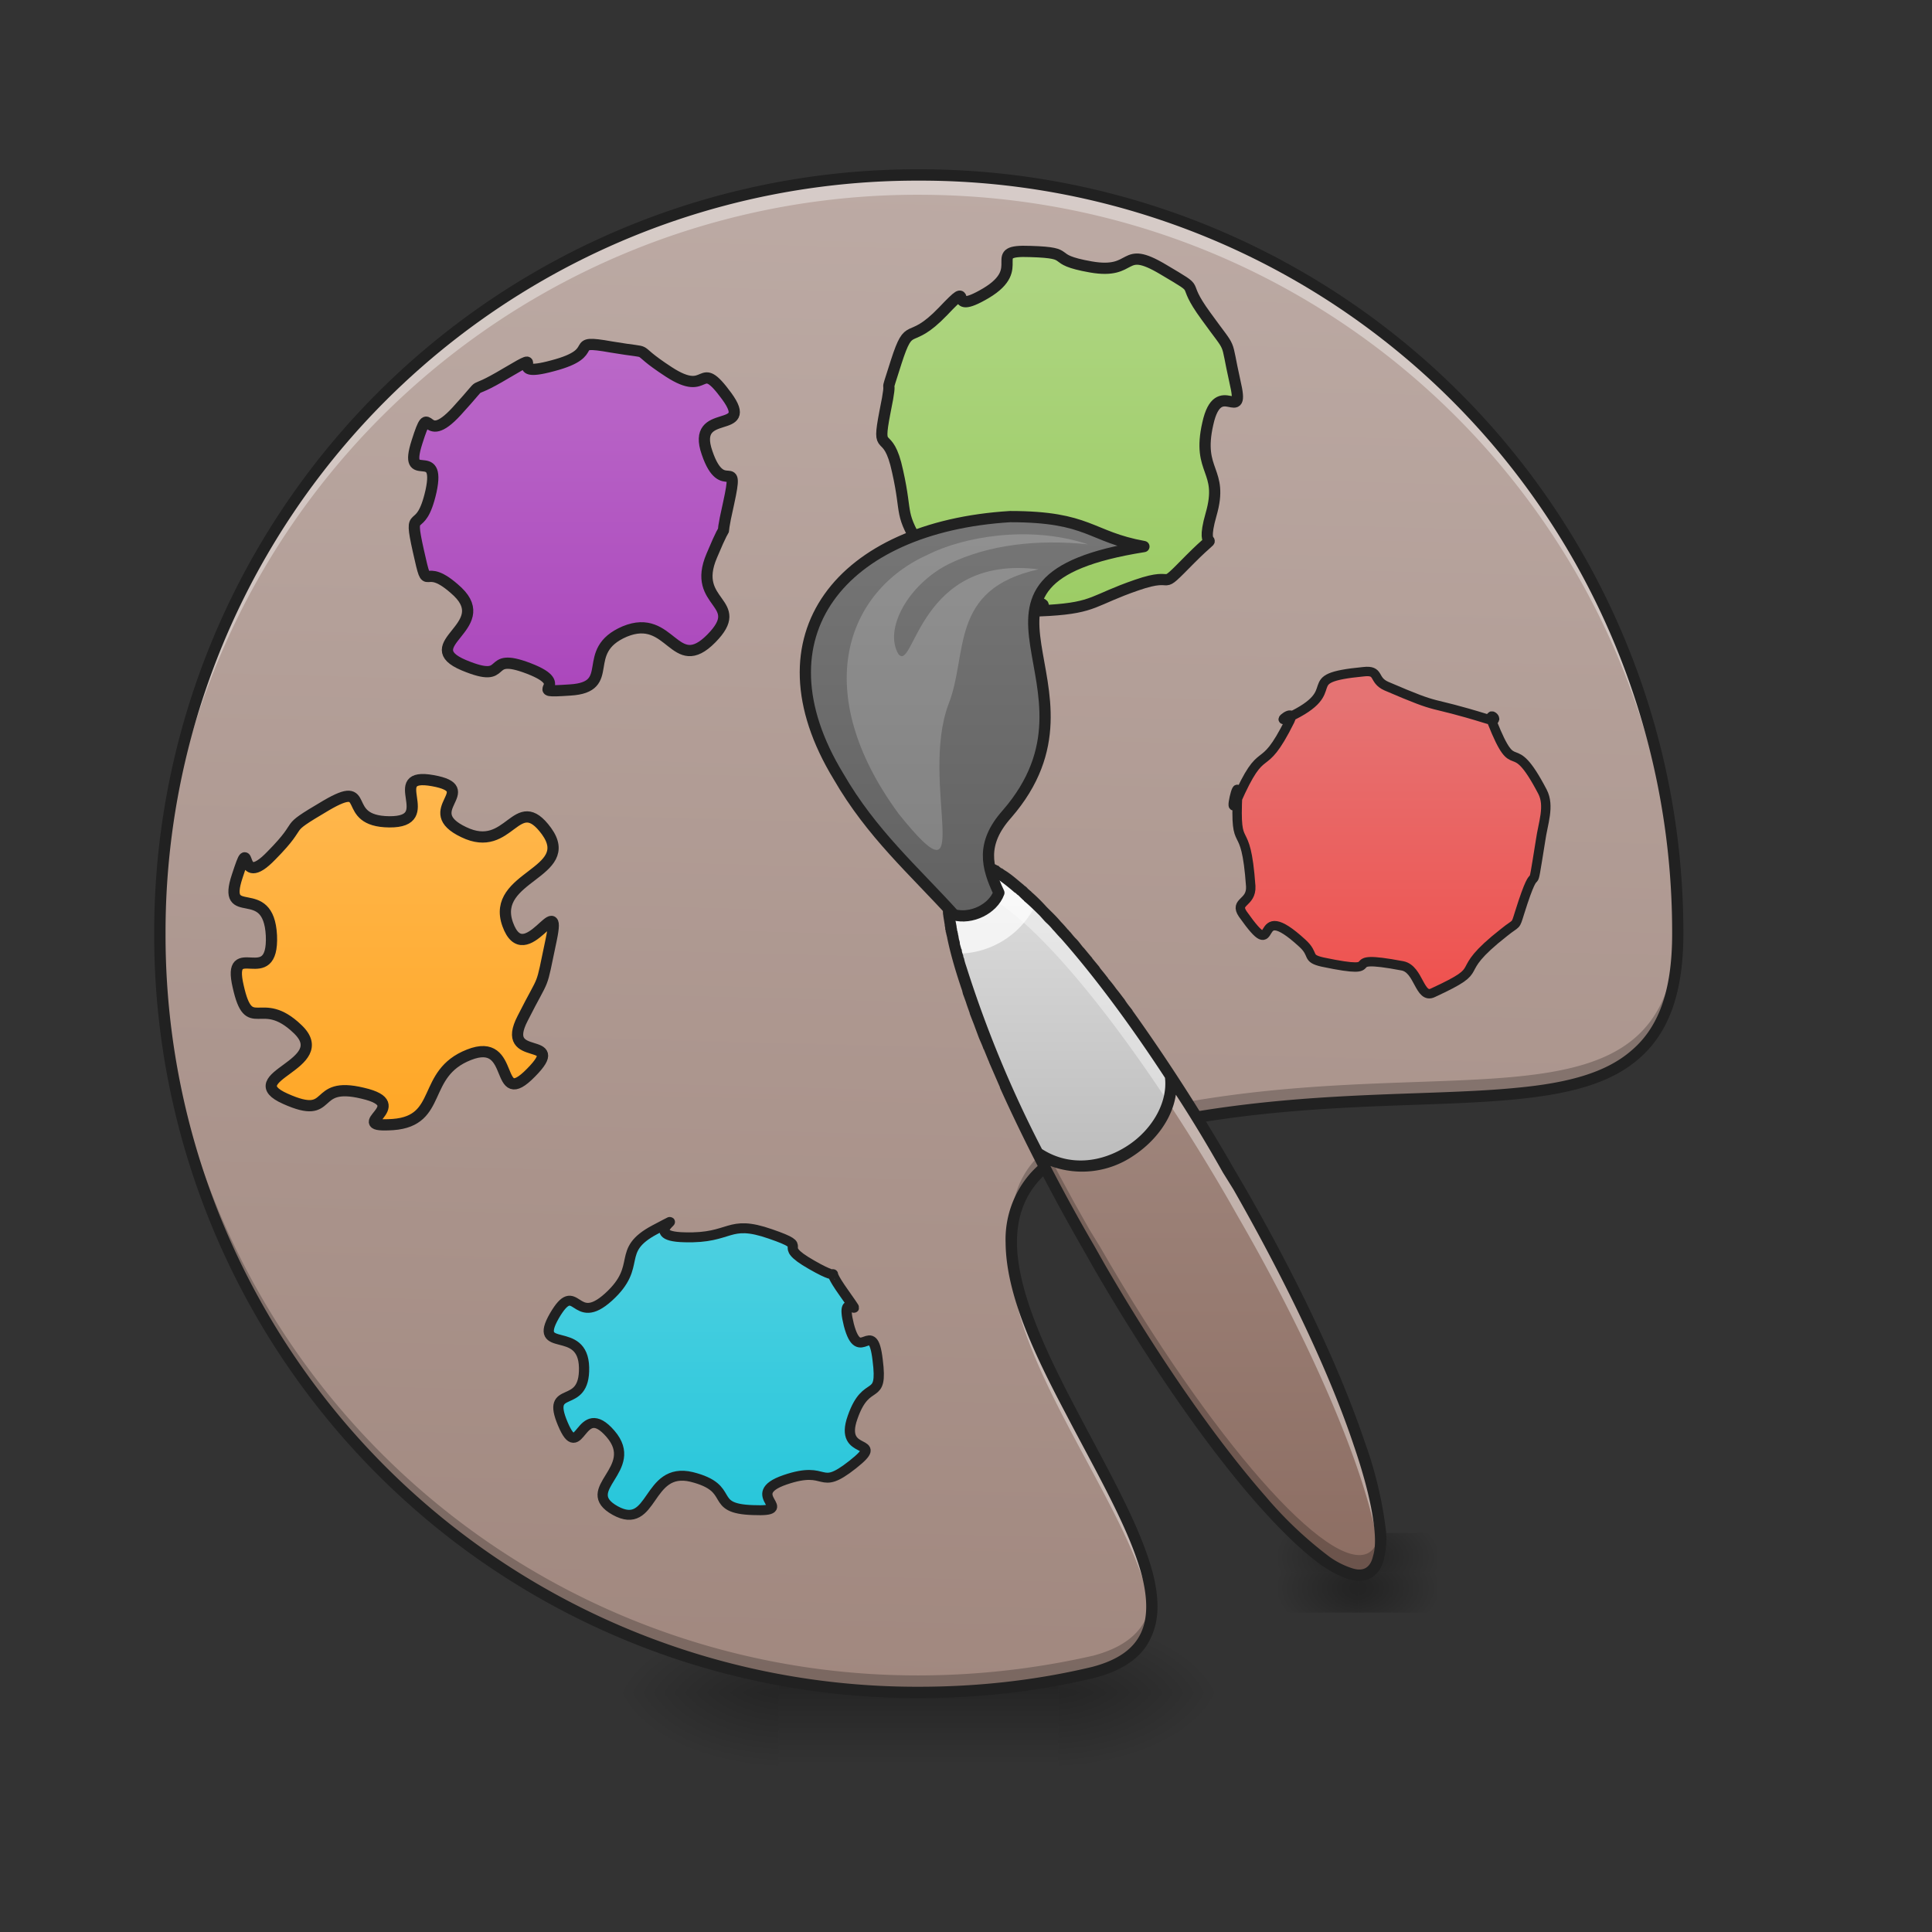 <svg xmlns="http://www.w3.org/2000/svg" width="16pt" height="16pt" viewBox="0 0 16 16"><rect x="0" y="0" width="16" height="16" fill="#333333" stroke="none"/><defs><radialGradient id="a" gradientUnits="userSpaceOnUse" cx="450.909" cy="189.579" fx="450.909" fy="189.579" r="21.167" gradientTransform="matrix(0 -.039 -.07 0 21.93 31.798)"><stop offset="0" stop-opacity=".314"/><stop offset=".222" stop-opacity=".275"/><stop offset="1" stop-opacity="0"/></radialGradient><radialGradient id="b" gradientUnits="userSpaceOnUse" cx="450.909" cy="189.579" fx="450.909" fy="189.579" r="21.167" gradientTransform="matrix(0 .039 .07 0 -6.716 -3.764)"><stop offset="0" stop-opacity=".314"/><stop offset=".222" stop-opacity=".275"/><stop offset="1" stop-opacity="0"/></radialGradient><radialGradient id="c" gradientUnits="userSpaceOnUse" cx="450.909" cy="189.579" fx="450.909" fy="189.579" r="21.167" gradientTransform="matrix(0 -.039 .07 0 -6.716 31.798)"><stop offset="0" stop-opacity=".314"/><stop offset=".222" stop-opacity=".275"/><stop offset="1" stop-opacity="0"/></radialGradient><radialGradient id="d" gradientUnits="userSpaceOnUse" cx="450.909" cy="189.579" fx="450.909" fy="189.579" r="21.167" gradientTransform="matrix(0 .039 -.07 0 21.93 -3.764)"><stop offset="0" stop-opacity=".314"/><stop offset=".222" stop-opacity=".275"/><stop offset="1" stop-opacity="0"/></radialGradient><linearGradient id="e" gradientUnits="userSpaceOnUse" x1="255.323" y1="233.5" x2="255.323" y2="254.667" gradientTransform="matrix(.007 0 0 .031 5.902 6.72)"><stop offset="0" stop-opacity=".275"/><stop offset="1" stop-opacity="0"/></linearGradient><linearGradient id="f" gradientUnits="userSpaceOnUse" x1="222.223" y1="233.5" x2="232.806" y2="-168.667" gradientTransform="matrix(.031 0 0 .031 -.33 6.72)"><stop offset="0" stop-color="#a1887f"/><stop offset="1" stop-color="#bcaaa4"/></linearGradient><linearGradient id="g" gradientUnits="userSpaceOnUse" x1="316.08" y1="-15.064" x2="316.08" y2="-105.023" gradientTransform="scale(.807)"><stop offset="0" stop-color="#26c6da"/><stop offset="1" stop-color="#4dd0e1"/></linearGradient><linearGradient id="h" gradientUnits="userSpaceOnUse" x1="316.08" y1="-15.064" x2="316.08" y2="-105.023"><stop offset="0" stop-color="#ffa726"/><stop offset="1" stop-color="#ffb74d"/></linearGradient><linearGradient id="i" gradientUnits="userSpaceOnUse" x1="316.08" y1="-15.064" x2="316.08" y2="-105.023"><stop offset="0" stop-color="#ab47bc"/><stop offset="1" stop-color="#ba68c8"/></linearGradient><linearGradient id="j" gradientUnits="userSpaceOnUse" x1="316.08" y1="-15.064" x2="316.08" y2="-105.023"><stop offset="0" stop-color="#9ccc65"/><stop offset="1" stop-color="#aed581"/></linearGradient><radialGradient id="k" gradientUnits="userSpaceOnUse" cx="450.909" cy="189.579" fx="450.909" fy="189.579" r="21.167" gradientTransform="matrix(0 -.02 -.035 0 17.829 21.915)"><stop offset="0" stop-opacity=".314"/><stop offset=".222" stop-opacity=".275"/><stop offset="1" stop-opacity="0"/></radialGradient><radialGradient id="l" gradientUnits="userSpaceOnUse" cx="450.909" cy="189.579" fx="450.909" fy="189.579" r="21.167" gradientTransform="matrix(0 .02 .035 0 4.663 4.134)"><stop offset="0" stop-opacity=".314"/><stop offset=".222" stop-opacity=".275"/><stop offset="1" stop-opacity="0"/></radialGradient><radialGradient id="m" gradientUnits="userSpaceOnUse" cx="450.909" cy="189.579" fx="450.909" fy="189.579" r="21.167" gradientTransform="matrix(0 -.02 .035 0 4.663 21.915)"><stop offset="0" stop-opacity=".314"/><stop offset=".222" stop-opacity=".275"/><stop offset="1" stop-opacity="0"/></radialGradient><radialGradient id="n" gradientUnits="userSpaceOnUse" cx="450.909" cy="189.579" fx="450.909" fy="189.579" r="21.167" gradientTransform="matrix(0 .02 -.035 0 17.829 4.134)"><stop offset="0" stop-opacity=".314"/><stop offset=".222" stop-opacity=".275"/><stop offset="1" stop-opacity="0"/></radialGradient><linearGradient id="o" gradientUnits="userSpaceOnUse" x1="187.386" y1="195.04" x2="256.178" y2="75.89" gradientTransform="scale(.031) rotate(-30 650.283 122.346)"><stop offset="0" stop-color="#8d6e63"/><stop offset="1" stop-color="#a1887f"/></linearGradient><linearGradient id="p" gradientUnits="userSpaceOnUse" x1="221.972" y1="92.803" x2="264.305" y2="19.479" gradientTransform="scale(.031) rotate(-30 650.283 122.346)"><stop offset="0" stop-color="#bdbdbd"/><stop offset="1" stop-color="#e0e0e0"/></linearGradient><linearGradient id="q" gradientUnits="userSpaceOnUse" x1="243.417" y1="64.167" x2="243.417" y2="-41.667" gradientTransform="translate(0 -31.75)"><stop offset="0" stop-color="#616161"/><stop offset="1" stop-color="#757575"/></linearGradient><linearGradient id="r" gradientUnits="userSpaceOnUse" x1="316.08" y1="-15.064" x2="316.08" y2="-105.023"><stop offset="0" stop-color="#ef5350"/><stop offset="1" stop-color="#e57373"/></linearGradient></defs><path d="M8.766 14.016h1.324v-.66H8.766zm0 0" fill="url(#a)"/><path d="M6.45 14.016H5.124v.664h1.324zm0 0" fill="url(#b)"/><path d="M6.45 14.016H5.124v-.66h1.324zm0 0" fill="url(#c)"/><path d="M8.766 14.016h1.324v.664H8.766zm0 0" fill="url(#d)"/><path d="M6.45 13.852h2.316v.828H6.449zm0 0" fill="url(#e)"/><path d="M7.61 1.45a6.268 6.268 0 0 0-6.286 6.284c0 3.48 2.801 6.282 6.285 6.282.496 0 .98-.055 1.446-.164 1.86-.497-2.438-3.805.207-4.465 2.648-.66 4.633.332 4.633-1.653A6.27 6.27 0 0 0 7.609 1.45zm0 0" fill="url(#f)"/><path d="M271.947-23.502c-10.498 3.691 3.35 7.844-7.595 7.383-10.833-.346-3.797-5.307-14.518-8.075-10.722-2.654-8.935 13.381-18.093 8.19-9.046-5.191 6.143-10.036-1.117-18.688s-7.148 7.614-11.28-2.423c-4.132-10.036 5.25-3 5.026-13.728-.223-10.613-12.285-3.114-7.036-12.574 5.36-9.46 4.579 3.115 12.843-4.614 8.265-7.73 1.452-11.19 10.945-16.382 9.493-5.075-4.355 1.615 7.036 1.846 11.28.346 10.052-4.499 20.327-.807 10.386 3.691.447 2.076 9.716 7.498 9.158 5.422 1.787-1.615 7.706 6.922 5.808 8.536-1.34-2.308 1.117 7.729 2.569 10.036 5.584-2.192 6.813 8.537 1.34 10.728-2.569 4.037-5.92 13.958-3.462 9.921 8.377 4.73 0 11.536-8.376 6.806-5.472 0-15.97 3.692zm0 0" transform="matrix(.035 0 0 .034 -3.016 13.054)" fill="url(#g)" stroke-width="2.421" stroke-linecap="round" stroke-linejoin="round" stroke="#212121"/><path d="M338.093-33.947c-12.75 5-6.875 17.623-20.248 18.623-13.374.875 5.999-5.125-8.125-8.374-13.998-3.375-7.249 7.5-20.623 1.5-13.248-5.875 13.249-9.124 3.25-18.624-9.874-9.499-12.874 2-15.873-11.373-3.125-13.374 9.499 1.25 8.874-13.624-.75-14.749-13.374-3.125-9.124-15.874 4.124-12.623-.375 4.375 9.124-5.5 9.624-9.748 2.124-5.999 14.623-13.373 12.624-7.374 3.375 4.25 16.874 4.375 13.498.125-1.625-13.374 11.624-11 13.123 2.376-4.125 7.875 8.249 13.75 12.374 5.999 13.998-11.374 22.123-.25 8.124 11.248-14.999 11.998-10.374 24.872 4.624 12.874 14.623-10.249 11.624 4.125-3 14.248-1.375 8.624-7.625 20.998-6.374 12.249 12.374 4.25 2.25 14.498-10.124 10.374-3.75-9.874-16.623-4.75zm0 0" transform="matrix(.031 0 0 .031 -6.598 9.788)" fill="url(#h)" stroke-width="3" stroke-linecap="round" stroke-linejoin="round" stroke="#212121"/><path d="M331.926-30.97c-12.249 5.25-1.875 14.874-14.623 15.624-12.874.875 1.374-1-11-5.75-12.373-4.749-4.499 4.5-17.373-.874-12.998-5.5 8.125-10.25-1.625-19.623-9.874-9.25-7.624 2-10.499-10.874-2.874-12.874.5-3.25 3.375-15.999 2.75-12.749-7.624-1-3.75-13.124 3.875-12.248 1.25 2 10.624-8.249 9.25-10.124 1.25-3 13.374-10.249 11.999-7.124-1.5 1.875 12.249-1.875 13.874-3.624 3.125-7.249 15.749-5 12.623 2.126 4.124-.624 15.248 6.625 11.124 7.25 7.624-4.25 15.499 6.5 7.749 10.624-9.625 2.624-5.25 15.123 4.25 12.499 8.75-.25 5.75 13.499-3.125 13.749 1 .875-4.5 13.999-5.625 13.123 9.624 12.248-.125 22.122-9.874 10-10.749-6.999-23.123-1.874zm0 0" transform="matrix(.031 0 0 .031 -5.116 6.19)" fill="url(#i)" stroke-width="3" stroke-linecap="round" stroke-linejoin="round" stroke="#212121"/><path d="M7.61 1.45a6.268 6.268 0 0 0-6.286 6.284v.082A6.271 6.271 0 0 1 7.61 1.613c3.45 0 6.23 2.75 6.282 6.184 0-.02.004-.043.004-.063A6.27 6.27 0 0 0 7.609 1.45zm.769 8.925c-.07.89 1.074 2.21 1.156 3.008.086-.727-1.086-2.059-1.156-3.008zm0 0" fill="#fff" fill-opacity=".392"/><path d="M13.89 7.648c-.035 1.91-2.007.942-4.628 1.598-.696.172-.91.531-.883.973.023-.375.262-.676.883-.832 2.648-.66 4.633.332 4.633-1.653 0-.03 0-.058-.004-.086zM1.325 7.66v.074c0 3.48 2.801 6.282 6.285 6.282.496 0 .98-.055 1.446-.164.383-.102.508-.325.48-.618-.023.223-.16.391-.48.477a6.53 6.53 0 0 1-1.446.164A6.271 6.271 0 0 1 1.324 7.66zm0 0" fill-opacity=".235"/><path d="M340.663-22.052c-11.624 4-11.124 6-23.373 6.75-12.248.75 6.375-1.25-6.124-2.5-12.374-1.25-9.874 1-22.248-4.25-12.374-5.124 1.125 1.75-5.374-8.999-6.625-10.749-4-9.124-6.75-21.373-2.624-12.373-5.75-3.624-3.374-15.873 2.5-12.124-.75-1.625 3-13.374 3.749-11.624 3.249-3.874 12.498-13.499 9.25-9.749-.125 2 11.5-4.874 11.498-6.874-.5-11.624 11.873-11.124 12.374.375 4 2 16.123 4.125 12.124 2.124 7.875-6.125 19.249.625 11.373 6.749 4 2.25 11.498 12.498 7.375 10.25 5 5.25 7.75 17.499 2.874 12.248-4.375-1.875-7.25 11.249-3 13.123 4.375 12.123.875 24.247-3.5 12.25 3.875 2.5-5.5 11.874-9.373 9.5-2.874 3-14.373 7zm0 0" transform="matrix(.031 0 0 .031 -1.147 5.529)" fill="url(#j)" stroke-width="3" stroke-linecap="round" stroke-linejoin="round" stroke="#212121"/><path d="M11.246 13.023h.66v-.328h-.66zm0 0" fill="url(#k)"/><path d="M11.246 13.023h-.66v.332h.66zm0 0" fill="url(#l)"/><path d="M11.246 13.023h-.66v-.328h.66zm0 0" fill="url(#m)"/><path d="M11.246 13.023h.66v.332h-.66zm0 0" fill="url(#n)"/><path d="M7.61 1.402a6.318 6.318 0 0 0-6.333 6.332 6.318 6.318 0 0 0 6.332 6.329c.5 0 .989-.055 1.457-.168.243-.063.395-.176.465-.332.074-.153.067-.336.016-.536-.106-.402-.387-.882-.64-1.367-.255-.484-.481-.973-.485-1.367 0-.195.05-.367.183-.516.13-.144.344-.265.668-.343 1.317-.332 2.465-.246 3.301-.332.418-.043.758-.125.996-.332.242-.207.371-.532.371-1.036A6.32 6.32 0 0 0 7.61 1.402zm0 .094a6.223 6.223 0 0 1 6.238 6.238c0 .489-.121.782-.336.965-.215.188-.535.27-.946.309-.82.082-1.984 0-3.316.332-.336.086-.566.21-.715.375a.83.83 0 0 0-.207.578c.004.43.238.922.496 1.41.254.488.535.969.633 1.348.047.187.05.347-.008.472s-.18.223-.406.282c-.461.11-.941.164-1.434.164a6.222 6.222 0 0 1-6.238-6.235A6.223 6.223 0 0 1 7.61 1.496zm0 0" fill="#212121"/><path d="M7.945 7.152c.317-.183 1.313.953 2.227 2.535l.082.141c.914 1.582 1.398 3.016 1.082 3.195-.316.184-1.316-.949-2.227-2.53l-.086-.145c-.91-1.582-1.394-3.012-1.078-3.196zm0 0" fill="url(#o)"/><path d="M7.852 7.344c-.051.472.41 1.68 1.171 3.004l.086.144c.914 1.586 1.907 2.715 2.227 2.531.078-.043.11-.168.094-.355-.012.094-.043.16-.094.191-.32.184-1.313-.945-2.227-2.535l-.086-.14c-.683-1.192-1.128-2.29-1.171-2.84zm0 0" fill-opacity=".235"/><path d="M7.945 7.152c-.265.153.02 1.157.649 2.395.504.336 1.164-.16 1.101-.637C8.934 7.75 8.207 7 7.945 7.152zm0 0" fill="url(#p)"/><path d="M8.02 7.133a.15.15 0 0 0-.075.02c-.086.05-.113.19-.09.406.012-.079.043-.13.09-.157.317-.183 1.309.946 2.227 2.532l.082.144c.668 1.156 1.101 2.223 1.168 2.793.082-.445-.387-1.684-1.168-3.043l-.082-.14C9.32 8.21 8.402 7.127 8.02 7.133zm0 0" fill="#fff" fill-opacity=".392"/><path d="M8.02 7.133a.15.15 0 0 0-.075.02c-.129.074-.125.343-.023.745h.004c.289 0 .539-.168.652-.41-.226-.222-.418-.351-.547-.355H8.02zm0 0" fill="#fff" fill-opacity=".706"/><path d="M8.02 7.086h-.028a.14.14 0 0 0-.07.027c-.074.04-.11.125-.117.23 0 .005-.004.009-.004.012v.125c0 .008 0 .016.004.028v.008c0 .007 0 .02.004.027v.004c0 .012 0 .023.003.035v.004l.012.074v.008c.004.012.004.02.004.031.004.004.004.012.004.02.004.004.004.011.004.015.004.008.004.02.008.028v.004c.027.132.07.28.125.441v.004c.004.008.004.02.008.027L8 8.301c.008.027.02.058.031.09v.004l.035.09c0 .003.004.007.004.011l.035.094c.012.031.028.062.04.098l.003.003.04.098c.003.004.003.004.003.008l.09.207v.004c.188.418.426.883.703 1.363l.082.145c.461.793.938 1.476 1.344 1.937.203.23.387.406.543.516.082.054.152.09.219.11.066.019.133.019.187-.013a.237.237 0 0 0 .102-.156.677.677 0 0 0 .016-.242 3.325 3.325 0 0 0-.176-.73c-.196-.583-.547-1.336-1.008-2.133l-.082-.14a15.598 15.598 0 0 0-.828-1.29c-.004-.004-.004-.004-.004-.008-.024-.031-.047-.058-.066-.09-.024-.03-.043-.058-.067-.086l-.008-.011c-.02-.028-.039-.051-.062-.078 0-.004-.004-.008-.008-.012-.02-.027-.04-.05-.059-.074 0-.004-.004-.004-.004-.008l-.058-.07c-.004-.008-.008-.012-.012-.016l-.058-.07-.008-.008c-.02-.024-.035-.047-.055-.067l-.004-.004c-.015-.015-.027-.03-.043-.05l-.015-.016c-.004-.004-.004-.008-.008-.008a1.011 1.011 0 0 0-.059-.066c-.039-.047-.082-.086-.12-.125a1.444 1.444 0 0 0-.11-.11l-.004-.003-.016-.016c-.008-.004-.012-.012-.02-.016l-.007-.008a.104.104 0 0 0-.024-.02l-.007-.007c-.043-.035-.082-.07-.122-.098a.36.36 0 0 0-.03-.02c-.012-.007-.02-.015-.028-.019h-.004c-.008-.007-.016-.011-.023-.02-.008-.003-.012-.003-.016-.007-.004 0-.008-.004-.008-.004h-.004c-.004-.004-.008-.008-.012-.008-.003-.004-.007-.004-.011-.007-.004-.004-.008-.004-.016-.008a.03.03 0 0 1-.015-.008c-.004 0-.004 0-.008-.004a.418.418 0 0 0-.16-.04zm.003.094a.312.312 0 0 1 .102.023s0 .004.004.004.008.004.012.004.004.004.007.004a511.782 511.782 0 0 0 .047.023l.016.012c.004 0 .004 0 .008.004.004 0 .008.004.008.004l.035.023c.008.004.015.012.023.016a1.655 1.655 0 0 1 .117.094c.004 0 .004.004.008.004l.016.015c.008.004.011.008.015.012l.012.012.024.023c.003 0 .003 0 .003.004.043.035.086.078.13.121l.042.047.012.012a.468.468 0 0 1 .055.058c.02.02.035.04.054.059.004.004.004.008.008.008.262.296.563.695.867 1.16.024.21-.113.437-.316.566-.207.133-.473.172-.703.024a9.54 9.54 0 0 1-.625-1.508c-.008-.024-.016-.047-.02-.07-.004-.008-.007-.016-.007-.024 0-.004-.004-.008-.004-.012-.004-.011-.008-.023-.008-.035 0-.004-.004-.008-.004-.008l-.012-.043v-.003c0-.012-.004-.024-.008-.036 0-.007-.003-.015-.003-.02 0-.007-.004-.015-.004-.019 0-.008-.004-.015-.004-.023 0-.004-.004-.008-.004-.012 0-.012-.004-.02-.004-.027v-.004c-.008-.043-.016-.082-.02-.121 0-.012-.004-.02-.004-.028v-.007-.02c-.003-.004-.003-.008-.003-.012V7.47v-.032-.027-.004-.023-.004-.02-.004c.003-.007.003-.011.003-.015.008-.067.028-.113.055-.137 0 0 .004-.004.008-.004 0-.004.004-.004.008-.008 0 0 .004 0 .008-.003.003 0 .003 0 .007-.004.008 0 .016 0 .024-.004h.015zm1.715 1.886c.133.204.262.418.39.645l.087.14c.453.794.805 1.544.996 2.118.098.285.156.527.172.707.008.09.004.16-.012.21-.012.055-.035.083-.059.098-.027.016-.062.02-.113.004a.68.68 0 0 1-.191-.097 3.27 3.27 0 0 1-.528-.5c-.398-.454-.875-1.133-1.332-1.922l-.082-.145c-.132-.226-.254-.449-.367-.668a.754.754 0 0 0 .684-.082c.183-.12.324-.304.355-.508zm0 0" fill="#212121"/><path d="M269.85-78.763c-44.996 2.75-68.744 31.747-45.871 69.368 8.874 15.374 20.123 25.123 30.872 36.997 4.624 1.25 10.374-1.5 11.999-5.875-3.25-6.874-4.875-13.123 2.124-20.998 29.997-34.496-21.623-62.244 36.622-71.493-14.499-2.625-14.499-7.999-35.747-7.999zm0 0" transform="matrix(.031 0 0 .031 0 6.72)" fill="url(#q)" stroke-width="3" stroke-linecap="round" stroke-linejoin="round" stroke="#212121"/><path d="M7.441 6.738c-.738-1.008-.437-1.843.25-2.148.282-.14.825-.246 1.32-.082-.41-.043-.823 0-1.156.164-.332.168-.539.539-.414.746.13.152.168-.828 1.16-.703-.746.164-.581.703-.746 1.117-.246.66.25 1.734-.414.906zm0 0" fill="#fff" fill-opacity=".196"/><path d="M357.294-30.697c-17.962 14.063-3.86 10.548-22.712 19.26-4.305 2.14-4.453-7.49-9.649-8.56-22.563-4.28-2.969 3.516-25.532-1.222-5.344-1.223-2.375-2.293-6.383-5.962-16.923-15.591-6.68 8.102-19-9.324-2.821-4.127 2.82-3.363 2.523-8.866-1.633-22.928-5.196-8.866-4.157-29.654.149-5.044-2.82 7.796-.594 2.904 9.056-20.636 7.868-7.184 17.22-25.986 2.227-4.585-5.196 1.376-.594-.917 19.446-9.018 1.633-12.534 24.048-14.674 5.344-.611 2.82 2.599 7.274 4.586 18.852 8.101 11.578 4.127 32.36 10.547 4.899 1.528-.445-3.669 1.336.917 7.72 19.413 5.79 2.599 16.032 22.164 2.375 4.586.149 10.089-.593 15.439-3.563 22.164-.297 2.751-6.68 23.081-1.485 4.739-.743 2.905-4.9 6.267zm0 0" transform="matrix(.026 0 0 .026 3.168 8.519)" fill="url(#r)" stroke-width="3" stroke-linecap="round" stroke-linejoin="round" stroke="#212121"/></svg>